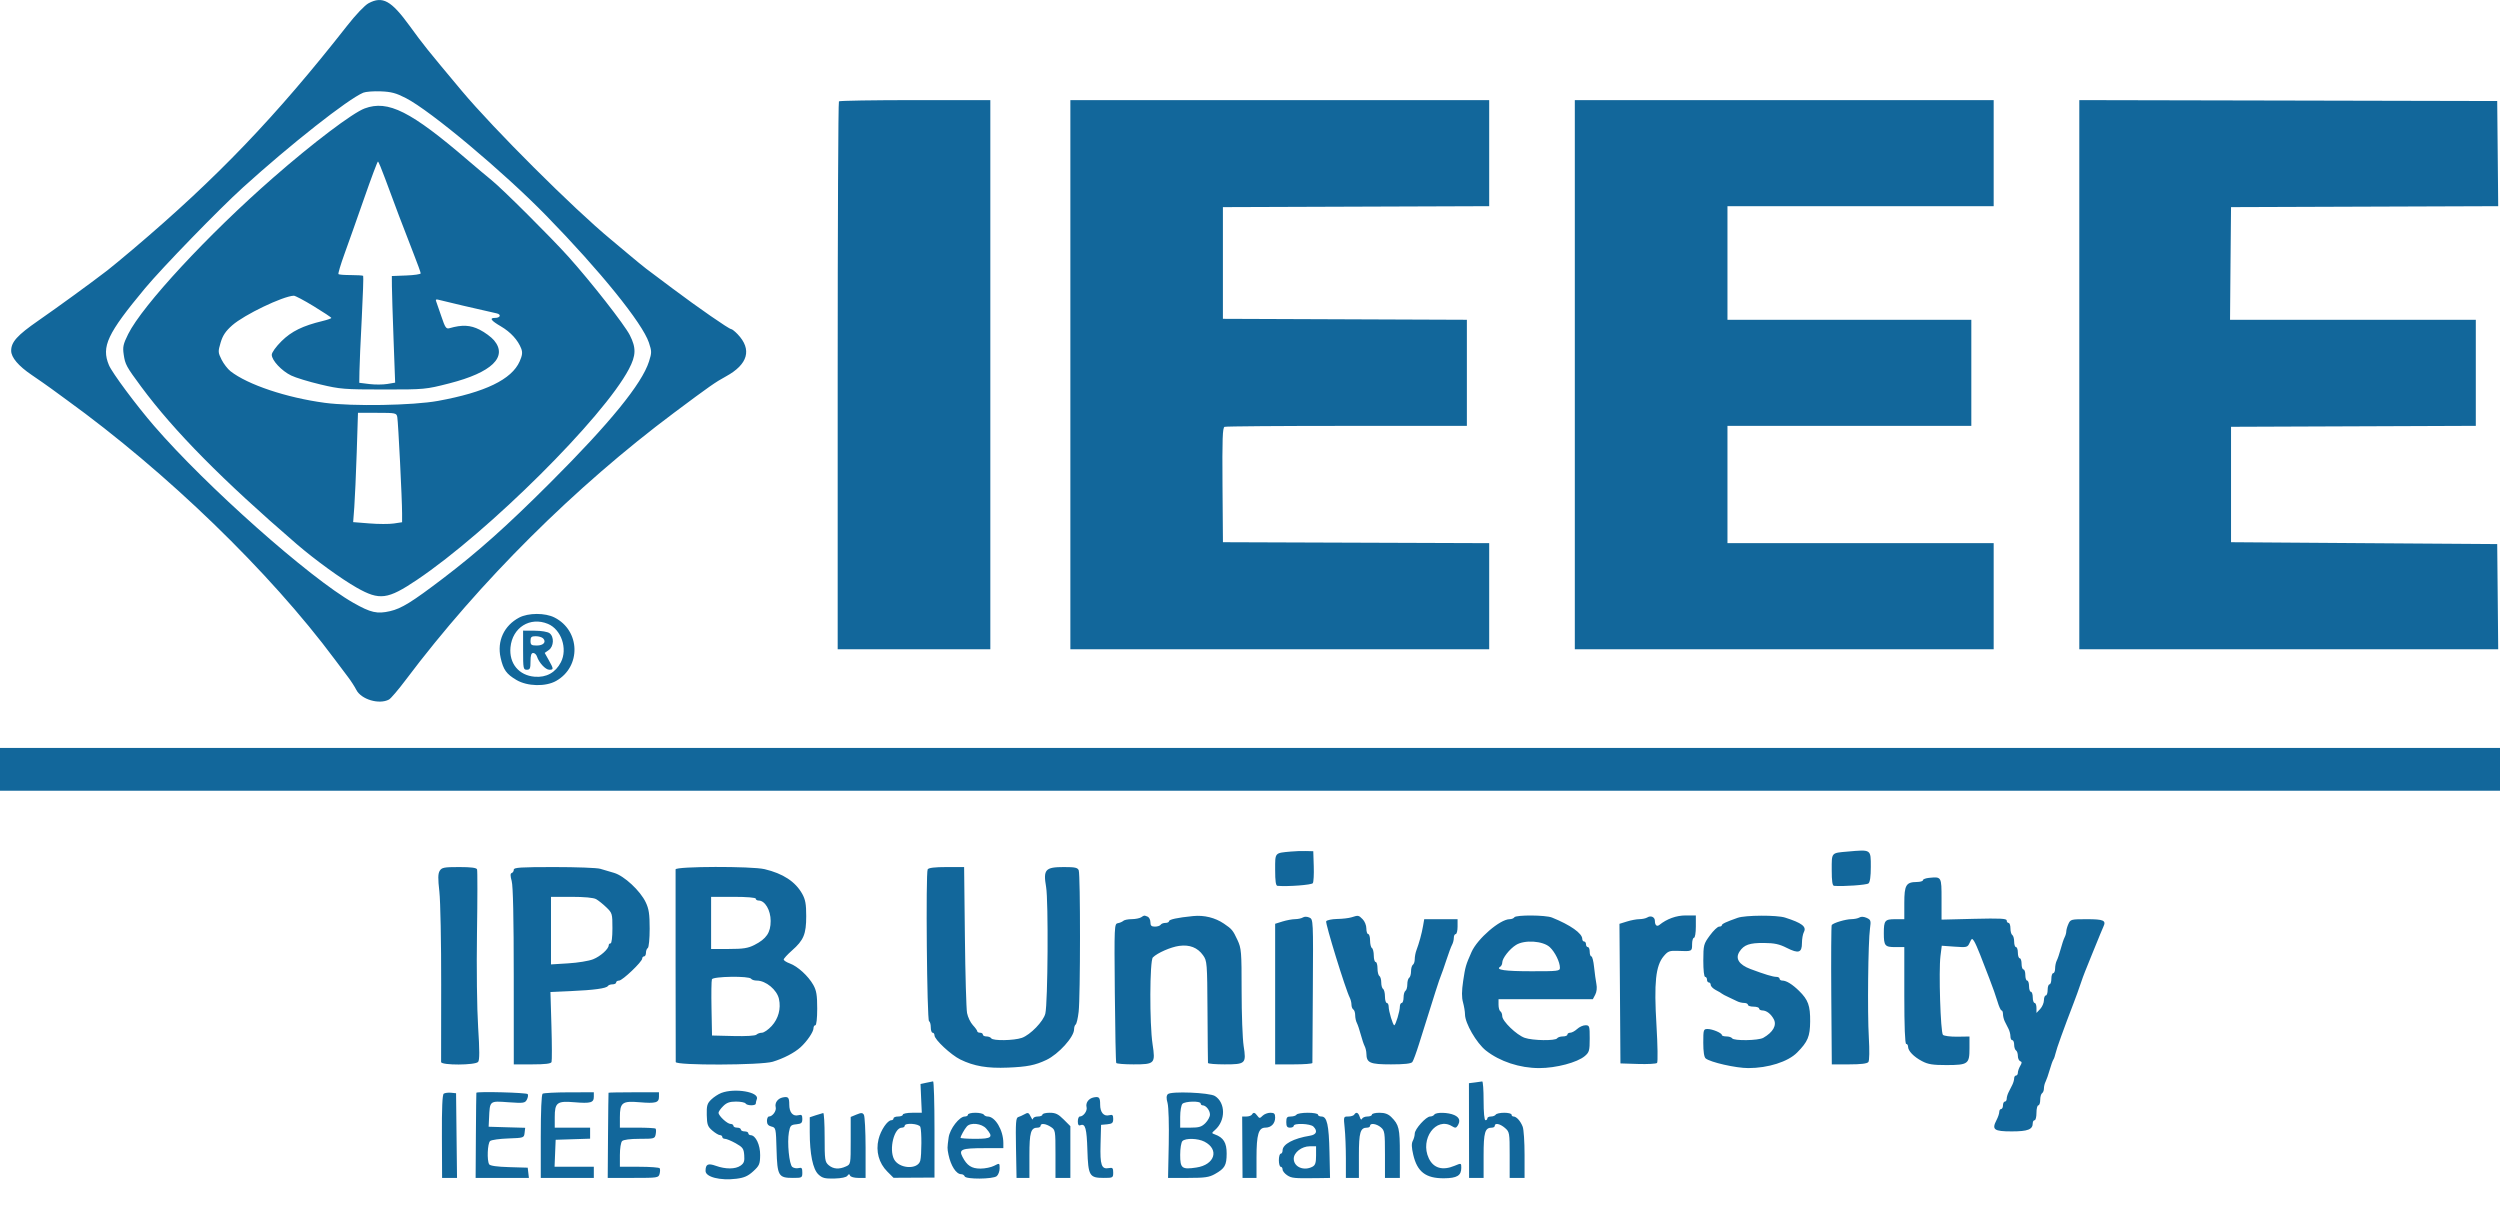 <svg width="68" height="33" viewBox="0 0 68 33" fill="none" xmlns="http://www.w3.org/2000/svg">
<path fill-rule="evenodd" clip-rule="evenodd" d="M10.025 0.088C9.923 0.142 9.677 0.4 9.443 0.699C7.51 3.165 5.9 4.845 3.62 6.776C3.342 7.012 3.025 7.273 2.917 7.357C2.442 7.721 1.579 8.349 1.04 8.723C0.468 9.12 0.303 9.303 0.304 9.541C0.304 9.722 0.502 9.955 0.861 10.198C1.061 10.334 1.301 10.502 1.395 10.571C1.489 10.641 1.675 10.777 1.808 10.873C4.541 12.85 7.334 15.553 9.11 17.941C9.233 18.106 9.395 18.322 9.469 18.419C9.544 18.517 9.644 18.672 9.692 18.765C9.826 19.026 10.314 19.17 10.579 19.028C10.63 19.002 10.838 18.757 11.043 18.484C13.048 15.819 15.639 13.241 18.341 11.222C19.302 10.504 19.459 10.394 19.744 10.239C20.348 9.91 20.46 9.506 20.063 9.09C19.99 9.014 19.911 8.951 19.887 8.951C19.829 8.951 18.987 8.367 18.284 7.84C17.967 7.601 17.648 7.362 17.575 7.308C17.503 7.253 17.284 7.075 17.089 6.91C16.894 6.746 16.677 6.564 16.608 6.507C15.607 5.681 13.426 3.506 12.559 2.47C11.611 1.337 11.524 1.229 11.141 0.702C10.639 0.013 10.407 -0.115 10.025 0.088ZM11.038 2.667C11.71 3.011 13.694 4.673 14.861 5.869C16.325 7.369 17.475 8.792 17.65 9.319C17.729 9.556 17.729 9.593 17.653 9.832C17.46 10.44 16.589 11.509 14.966 13.13C13.785 14.31 13.006 15.005 12.051 15.732C11.205 16.376 10.922 16.551 10.611 16.623C10.258 16.705 10.085 16.666 9.61 16.396C8.413 15.715 5.607 13.223 4.191 11.584C3.702 11.018 3.05 10.141 2.963 9.932C2.752 9.428 2.918 9.076 3.947 7.839C4.41 7.283 5.969 5.677 6.608 5.099C7.906 3.923 9.46 2.699 9.881 2.521C9.946 2.494 10.159 2.477 10.354 2.485C10.64 2.495 10.773 2.531 11.038 2.667ZM22.819 2.757C22.8 2.775 22.785 6.136 22.785 10.225V17.66H24.861H26.937V10.191V2.723H24.895C23.771 2.723 22.837 2.738 22.819 2.757ZM29.114 10.191V17.66H34.81H40.506V16.217V14.774L36.885 14.761L33.264 14.748L33.252 13.192C33.243 11.934 33.254 11.63 33.308 11.61C33.345 11.595 34.843 11.584 36.637 11.584H39.899V10.141V8.698L36.581 8.685L33.263 8.672V7.153V5.634L36.885 5.621L40.506 5.608V4.166V2.723H34.81H29.114V10.191ZM42.835 10.191V17.66H48.532H54.228V16.217V14.774H50.608H46.987V13.179V11.584H50.304H53.62V10.141V8.698H50.304H46.987V7.153V5.609H50.608H54.228V4.166V2.723H48.532H42.835V10.191ZM56.557 10.191V17.66H62.254H67.951L67.938 16.229L67.924 14.799L64.304 14.774L60.684 14.748V13.179V11.609L64.013 11.596L67.342 11.583V10.14V8.698H63.999H60.657L60.67 7.166L60.684 5.634L64.317 5.621L67.951 5.608L67.938 4.178L67.924 2.748L62.24 2.735L56.557 2.723V10.191ZM9.92 2.949C9.594 3.069 8.51 3.889 7.431 4.833C5.658 6.382 3.876 8.305 3.486 9.088C3.351 9.361 3.334 9.435 3.365 9.645C3.404 9.914 3.437 9.973 3.842 10.521C4.737 11.729 6.053 13.061 8.07 14.799C8.566 15.226 9.288 15.75 9.705 15.986C10.326 16.337 10.545 16.308 11.342 15.772C13.293 14.46 16.414 11.355 17.106 10.039C17.301 9.668 17.307 9.464 17.132 9.118C16.985 8.828 16.07 7.66 15.455 6.976C14.973 6.441 13.665 5.138 13.37 4.9C13.25 4.803 12.965 4.563 12.738 4.369C11.173 3.025 10.556 2.714 9.92 2.949ZM10.477 4.862C10.696 5.462 10.998 6.259 11.247 6.893C11.355 7.167 11.443 7.411 11.443 7.435C11.443 7.459 11.266 7.485 11.051 7.493L10.658 7.508L10.66 7.786C10.661 7.939 10.681 8.592 10.705 9.236L10.748 10.408L10.534 10.444C10.416 10.464 10.197 10.465 10.046 10.446L9.772 10.412L9.777 10.099C9.779 9.927 9.807 9.277 9.84 8.655C9.872 8.033 9.889 7.515 9.878 7.503C9.866 7.492 9.716 7.482 9.544 7.482C9.373 7.482 9.22 7.471 9.206 7.456C9.192 7.442 9.265 7.197 9.368 6.912C9.472 6.627 9.713 5.944 9.905 5.394C10.096 4.845 10.265 4.395 10.28 4.394C10.295 4.394 10.383 4.605 10.477 4.862ZM8.535 8.331C8.797 8.491 9.012 8.633 9.012 8.648C9.012 8.662 8.904 8.7 8.772 8.732C8.236 8.861 7.928 9.012 7.658 9.279C7.504 9.432 7.392 9.588 7.392 9.65C7.392 9.802 7.661 10.089 7.92 10.214C8.04 10.273 8.398 10.382 8.715 10.457C9.252 10.585 9.369 10.594 10.43 10.594C11.555 10.595 11.578 10.592 12.224 10.427C13.378 10.131 13.817 9.708 13.437 9.256C13.363 9.169 13.188 9.039 13.047 8.968C12.793 8.839 12.571 8.828 12.226 8.927C12.136 8.953 12.108 8.912 12.007 8.612C11.944 8.422 11.879 8.235 11.863 8.196C11.841 8.142 11.863 8.134 11.955 8.16C12.054 8.189 13.035 8.418 13.508 8.523C13.643 8.553 13.61 8.647 13.465 8.647C13.303 8.647 13.353 8.719 13.624 8.877C13.889 9.032 14.089 9.251 14.178 9.483C14.217 9.587 14.207 9.666 14.135 9.83C13.918 10.321 13.196 10.67 11.916 10.904C11.232 11.029 9.588 11.057 8.835 10.957C7.792 10.817 6.738 10.464 6.269 10.097C6.193 10.037 6.084 9.896 6.027 9.783C5.93 9.588 5.928 9.563 6.001 9.318C6.059 9.123 6.137 9.007 6.317 8.848C6.643 8.561 7.689 8.058 7.991 8.043C8.027 8.041 8.272 8.17 8.535 8.331ZM10.806 11.343C10.831 11.47 10.938 13.602 10.937 13.97L10.937 14.205L10.711 14.239C10.587 14.258 10.287 14.257 10.046 14.237L9.606 14.202L9.637 13.791C9.654 13.566 9.683 12.897 9.703 12.305L9.737 11.229H10.26C10.762 11.229 10.784 11.234 10.806 11.343ZM14.12 16.799C13.709 17.017 13.515 17.437 13.617 17.891C13.69 18.218 13.774 18.335 14.05 18.497C14.346 18.671 14.842 18.682 15.127 18.521C15.811 18.134 15.787 17.155 15.084 16.797C14.828 16.666 14.37 16.667 14.12 16.799ZM14.905 16.97C15.268 17.122 15.445 17.648 15.256 18.013C15.109 18.296 14.862 18.432 14.544 18.407C14.113 18.372 13.843 18.045 13.885 17.607C13.937 17.067 14.418 16.767 14.905 16.97ZM14.228 17.685C14.228 18.183 14.234 18.217 14.329 18.217C14.415 18.217 14.43 18.183 14.43 17.989C14.43 17.825 14.451 17.761 14.503 17.761C14.543 17.761 14.589 17.805 14.606 17.858C14.659 18.024 14.838 18.217 14.94 18.217C15.063 18.217 15.062 18.198 14.927 17.957L14.816 17.759L14.927 17.681C15.065 17.585 15.077 17.321 14.949 17.224C14.898 17.185 14.727 17.156 14.544 17.155L14.228 17.153V17.685ZM14.771 17.362C14.868 17.46 14.784 17.558 14.602 17.558C14.453 17.558 14.43 17.542 14.43 17.432C14.43 17.327 14.455 17.305 14.572 17.305C14.65 17.305 14.739 17.331 14.771 17.362ZM0 20.925V21.508H34H68V20.925V20.343H34H0V20.925ZM35.114 23.162C34.665 23.203 34.684 23.182 34.684 23.661C34.684 23.968 34.702 24.091 34.747 24.095C35.04 24.119 35.678 24.07 35.709 24.022C35.73 23.99 35.742 23.781 35.734 23.558L35.721 23.153L35.519 23.148C35.408 23.145 35.225 23.151 35.114 23.162ZM50.253 23.163C49.805 23.202 49.823 23.182 49.823 23.661C49.823 23.968 49.841 24.091 49.886 24.095C50.138 24.116 50.771 24.071 50.823 24.029C50.864 23.995 50.886 23.836 50.886 23.583C50.886 23.096 50.901 23.106 50.253 23.163ZM11.961 23.685C11.912 23.764 11.91 23.892 11.951 24.255C11.98 24.513 12.002 25.644 12 26.774C11.998 27.901 11.997 28.853 11.998 28.887C12.001 28.98 12.929 28.976 13.005 28.884C13.046 28.835 13.046 28.576 13.005 27.934C12.973 27.43 12.96 26.337 12.974 25.381C12.988 24.462 12.989 23.682 12.976 23.647C12.96 23.603 12.815 23.584 12.489 23.584C12.079 23.584 12.017 23.596 11.961 23.685ZM13.975 23.655C13.975 23.695 13.95 23.736 13.919 23.746C13.878 23.759 13.878 23.819 13.918 23.965C13.955 24.098 13.974 24.974 13.974 26.558L13.975 28.951H14.477C14.832 28.951 14.986 28.932 15.002 28.887C15.015 28.853 15.014 28.41 14.999 27.904L14.972 26.983L15.524 26.958C16.157 26.93 16.495 26.884 16.535 26.819C16.55 26.794 16.607 26.774 16.661 26.774C16.715 26.774 16.759 26.751 16.759 26.723C16.759 26.695 16.795 26.672 16.839 26.672C16.93 26.672 17.468 26.16 17.468 26.072C17.468 26.04 17.491 26.014 17.519 26.014C17.547 26.014 17.57 25.97 17.57 25.916C17.57 25.862 17.592 25.803 17.62 25.786C17.648 25.769 17.671 25.536 17.671 25.261C17.671 24.864 17.65 24.723 17.564 24.543C17.416 24.229 16.977 23.822 16.702 23.742C16.581 23.707 16.411 23.657 16.326 23.631C16.24 23.605 15.676 23.584 15.072 23.584C14.159 23.584 13.975 23.596 13.975 23.655ZM18.376 23.647C18.374 23.682 18.374 24.861 18.376 26.267C18.378 27.674 18.38 28.853 18.38 28.887C18.38 28.983 20.699 28.976 21.019 28.879C21.315 28.789 21.609 28.636 21.774 28.486C21.95 28.327 22.127 28.067 22.127 27.968C22.127 27.924 22.149 27.887 22.177 27.887C22.207 27.887 22.228 27.702 22.228 27.433C22.228 27.066 22.207 26.943 22.122 26.79C21.985 26.547 21.696 26.283 21.483 26.206C21.392 26.173 21.317 26.125 21.317 26.099C21.317 26.073 21.418 25.963 21.541 25.854C21.861 25.573 21.929 25.408 21.929 24.919C21.929 24.591 21.907 24.468 21.82 24.312C21.633 23.98 21.3 23.761 20.797 23.641C20.447 23.558 18.381 23.563 18.376 23.647ZM25.233 23.646C25.178 23.736 25.213 27.757 25.27 27.778C25.296 27.787 25.317 27.861 25.317 27.942C25.317 28.024 25.339 28.09 25.367 28.09C25.395 28.09 25.418 28.122 25.418 28.162C25.418 28.275 25.863 28.691 26.12 28.818C26.489 29 26.858 29.063 27.418 29.039C27.946 29.017 28.158 28.974 28.462 28.83C28.794 28.672 29.215 28.206 29.215 27.997C29.215 27.94 29.235 27.881 29.258 27.867C29.282 27.852 29.319 27.697 29.339 27.522C29.387 27.118 29.389 23.791 29.341 23.672C29.312 23.599 29.241 23.584 28.939 23.584C28.431 23.584 28.372 23.65 28.454 24.125C28.519 24.502 28.502 27.278 28.433 27.569C28.383 27.779 28.025 28.149 27.794 28.23C27.578 28.305 27.006 28.314 26.962 28.242C26.945 28.214 26.887 28.191 26.832 28.191C26.778 28.191 26.734 28.169 26.734 28.141C26.734 28.113 26.7 28.09 26.658 28.09C26.616 28.09 26.582 28.073 26.582 28.052C26.582 28.03 26.528 27.955 26.462 27.884C26.396 27.813 26.325 27.665 26.304 27.555C26.283 27.446 26.256 26.507 26.245 25.47L26.224 23.584H25.748C25.426 23.584 25.259 23.604 25.233 23.646ZM52.468 23.878C52.378 23.887 52.304 23.915 52.304 23.941C52.304 23.968 52.23 23.989 52.139 23.99C51.845 23.993 51.797 24.073 51.797 24.564V25.002H51.55C51.269 25.002 51.24 25.036 51.24 25.381C51.24 25.726 51.269 25.761 51.55 25.761H51.797V27.077C51.797 27.921 51.816 28.394 51.848 28.394C51.876 28.394 51.899 28.428 51.899 28.469C51.899 28.584 52.053 28.745 52.279 28.863C52.443 28.95 52.569 28.97 52.946 28.97C53.532 28.968 53.57 28.941 53.57 28.515V28.193L53.236 28.198C53.053 28.2 52.878 28.178 52.848 28.148C52.783 28.083 52.73 26.408 52.781 26.002L52.816 25.724L53.165 25.749C53.504 25.773 53.517 25.77 53.576 25.641C53.631 25.52 53.641 25.516 53.694 25.597C53.725 25.645 53.799 25.81 53.858 25.963C53.917 26.117 54.032 26.413 54.113 26.622C54.195 26.831 54.293 27.11 54.332 27.242C54.37 27.374 54.42 27.483 54.441 27.483C54.463 27.483 54.481 27.528 54.481 27.584C54.481 27.64 54.504 27.732 54.532 27.787C54.559 27.842 54.605 27.933 54.633 27.988C54.661 28.043 54.684 28.135 54.684 28.191C54.684 28.247 54.706 28.293 54.734 28.293C54.762 28.293 54.785 28.348 54.785 28.416C54.785 28.484 54.808 28.554 54.835 28.571C54.863 28.588 54.886 28.656 54.886 28.722C54.886 28.787 54.915 28.851 54.949 28.864C55 28.882 55 28.908 54.949 28.994C54.915 29.053 54.886 29.136 54.886 29.178C54.886 29.22 54.863 29.255 54.835 29.255C54.808 29.255 54.785 29.289 54.785 29.331C54.785 29.373 54.762 29.453 54.734 29.509C54.706 29.564 54.661 29.654 54.633 29.71C54.605 29.765 54.582 29.845 54.582 29.887C54.582 29.929 54.559 29.963 54.532 29.963C54.504 29.963 54.481 30.009 54.481 30.065C54.481 30.12 54.458 30.166 54.43 30.166C54.403 30.166 54.38 30.201 54.38 30.244C54.38 30.288 54.346 30.389 54.304 30.469C54.171 30.726 54.236 30.774 54.718 30.774C55.159 30.774 55.291 30.722 55.291 30.549C55.291 30.506 55.314 30.47 55.342 30.47C55.37 30.47 55.392 30.379 55.392 30.267C55.392 30.156 55.415 30.065 55.443 30.065C55.471 30.065 55.494 29.998 55.494 29.916C55.494 29.834 55.517 29.753 55.544 29.736C55.572 29.718 55.595 29.66 55.595 29.605C55.595 29.551 55.615 29.467 55.641 29.419C55.666 29.37 55.715 29.228 55.751 29.103C55.787 28.977 55.831 28.852 55.85 28.824C55.87 28.796 55.897 28.717 55.912 28.647C55.936 28.531 56.136 27.977 56.404 27.28C56.463 27.127 56.546 26.899 56.587 26.774C56.629 26.648 56.685 26.494 56.711 26.432C56.738 26.369 56.779 26.267 56.803 26.204C56.828 26.141 56.873 26.027 56.905 25.951C56.936 25.874 56.988 25.749 57.019 25.672C57.051 25.596 57.099 25.476 57.127 25.407C57.154 25.337 57.193 25.246 57.213 25.204C57.294 25.036 57.217 25.002 56.763 25.002C56.337 25.002 56.318 25.006 56.261 25.13C56.229 25.201 56.203 25.293 56.203 25.334C56.203 25.375 56.182 25.448 56.157 25.496C56.132 25.544 56.084 25.686 56.051 25.812C56.017 25.937 55.97 26.079 55.944 26.127C55.919 26.176 55.899 26.273 55.899 26.343C55.899 26.413 55.876 26.47 55.848 26.47C55.82 26.47 55.797 26.538 55.797 26.622C55.797 26.705 55.775 26.774 55.747 26.774C55.719 26.774 55.696 26.842 55.696 26.925C55.696 27.009 55.673 27.077 55.646 27.077C55.618 27.077 55.595 27.135 55.595 27.206C55.595 27.277 55.549 27.384 55.494 27.444L55.392 27.552V27.416C55.392 27.341 55.37 27.28 55.342 27.28C55.314 27.28 55.291 27.212 55.291 27.128C55.291 27.044 55.268 26.976 55.24 26.976C55.213 26.976 55.19 26.908 55.19 26.824C55.19 26.741 55.167 26.672 55.139 26.672C55.111 26.672 55.089 26.604 55.089 26.52C55.089 26.437 55.066 26.369 55.038 26.369C55.01 26.369 54.987 26.3 54.987 26.217C54.987 26.133 54.965 26.065 54.937 26.065C54.909 26.065 54.886 25.996 54.886 25.913C54.886 25.829 54.863 25.761 54.835 25.761C54.808 25.761 54.785 25.694 54.785 25.612C54.785 25.53 54.762 25.449 54.734 25.432C54.706 25.415 54.684 25.334 54.684 25.252C54.684 25.17 54.661 25.103 54.633 25.103C54.605 25.103 54.582 25.073 54.582 25.037C54.582 24.984 54.403 24.975 53.696 24.992L52.81 25.014V24.457C52.81 23.842 52.811 23.844 52.468 23.878ZM16.215 24.457C16.277 24.492 16.402 24.592 16.493 24.68C16.653 24.834 16.658 24.853 16.658 25.25C16.658 25.489 16.637 25.66 16.608 25.66C16.58 25.66 16.557 25.682 16.557 25.71C16.557 25.811 16.335 26.011 16.133 26.092C16.018 26.138 15.713 26.188 15.456 26.203L14.987 26.232V25.313V24.394H15.545C15.898 24.394 16.144 24.417 16.215 24.457ZM20.557 24.445C20.557 24.472 20.593 24.495 20.637 24.495C20.808 24.495 20.962 24.757 20.962 25.049C20.962 25.367 20.847 25.537 20.518 25.704C20.347 25.791 20.217 25.812 19.825 25.812H19.342V25.103V24.394H19.949C20.321 24.394 20.557 24.414 20.557 24.445ZM31.038 24.951C30.996 24.978 30.881 25 30.782 25.001C30.683 25.001 30.581 25.022 30.554 25.047C30.528 25.072 30.461 25.101 30.406 25.111C30.309 25.128 30.307 25.171 30.323 27.002C30.332 28.032 30.349 28.892 30.362 28.913C30.375 28.934 30.587 28.951 30.832 28.951C31.411 28.951 31.43 28.931 31.35 28.404C31.265 27.847 31.271 26.128 31.358 26.042C31.48 25.919 31.846 25.759 32.074 25.728C32.358 25.689 32.574 25.774 32.723 25.983C32.832 26.136 32.836 26.183 32.844 27.508C32.849 28.26 32.854 28.892 32.857 28.913C32.859 28.934 33.063 28.951 33.31 28.951C33.881 28.951 33.902 28.93 33.827 28.45C33.797 28.255 33.772 27.582 33.772 26.953C33.772 25.881 33.765 25.796 33.66 25.57C33.536 25.303 33.508 25.27 33.291 25.123C33.05 24.96 32.754 24.887 32.452 24.917C32.022 24.96 31.797 25.009 31.797 25.058C31.797 25.082 31.753 25.103 31.699 25.103C31.645 25.103 31.587 25.125 31.57 25.153C31.552 25.181 31.483 25.204 31.415 25.204C31.318 25.204 31.291 25.177 31.291 25.083C31.291 25.016 31.255 24.948 31.211 24.931C31.114 24.894 31.129 24.892 31.038 24.951ZM35.438 24.955C35.399 24.98 35.304 25 35.227 25.001C35.15 25.001 34.996 25.03 34.885 25.064L34.684 25.127V27.039V28.951H35.19C35.468 28.951 35.697 28.934 35.697 28.913C35.697 28.892 35.703 28.004 35.709 26.941C35.721 25.021 35.721 25.006 35.616 24.958C35.553 24.929 35.481 24.928 35.438 24.955ZM36.76 24.951C36.69 24.973 36.515 24.994 36.37 24.996C36.225 24.999 36.092 25.027 36.072 25.058C36.042 25.107 36.598 26.912 36.715 27.14C36.739 27.188 36.76 27.273 36.76 27.327C36.76 27.381 36.782 27.44 36.81 27.457C36.838 27.474 36.861 27.544 36.861 27.613C36.861 27.681 36.881 27.777 36.907 27.825C36.932 27.873 36.979 28.015 37.013 28.141C37.046 28.266 37.094 28.408 37.119 28.456C37.144 28.505 37.165 28.596 37.166 28.659C37.17 28.911 37.26 28.951 37.835 28.951C38.201 28.951 38.382 28.931 38.416 28.887C38.442 28.853 38.524 28.631 38.598 28.394C39.038 26.987 39.15 26.637 39.19 26.546C39.214 26.49 39.282 26.296 39.341 26.115C39.4 25.934 39.469 25.747 39.496 25.698C39.523 25.65 39.544 25.565 39.544 25.509C39.544 25.452 39.567 25.407 39.595 25.407C39.623 25.407 39.646 25.315 39.646 25.204V25.002H39.192H38.739L38.706 25.191C38.672 25.391 38.599 25.656 38.525 25.852C38.501 25.916 38.481 26.023 38.481 26.09C38.481 26.156 38.458 26.225 38.43 26.242C38.403 26.259 38.38 26.339 38.38 26.419C38.38 26.499 38.357 26.579 38.329 26.596C38.301 26.614 38.279 26.693 38.279 26.774C38.279 26.854 38.256 26.934 38.228 26.951C38.2 26.968 38.177 27.049 38.177 27.131C38.177 27.213 38.154 27.28 38.127 27.28C38.099 27.28 38.076 27.326 38.076 27.382C38.076 27.504 37.961 27.887 37.924 27.887C37.887 27.887 37.772 27.504 37.772 27.382C37.772 27.326 37.749 27.28 37.721 27.28C37.694 27.28 37.671 27.202 37.671 27.106C37.671 27.01 37.648 26.917 37.62 26.9C37.592 26.883 37.57 26.803 37.57 26.723C37.57 26.643 37.547 26.563 37.519 26.546C37.491 26.529 37.468 26.436 37.468 26.34C37.468 26.244 37.446 26.166 37.418 26.166C37.39 26.166 37.367 26.088 37.367 25.992C37.367 25.896 37.344 25.803 37.316 25.786C37.289 25.769 37.266 25.677 37.266 25.581C37.266 25.485 37.243 25.407 37.215 25.407C37.187 25.407 37.165 25.338 37.165 25.255C37.165 25.17 37.12 25.058 37.063 25.002C36.954 24.892 36.947 24.891 36.76 24.951ZM41.19 24.951C41.173 24.979 41.115 25.002 41.062 25.002C40.802 25.002 40.184 25.534 40.025 25.896C39.868 26.251 39.857 26.29 39.798 26.682C39.757 26.961 39.756 27.126 39.794 27.264C39.823 27.37 39.848 27.518 39.848 27.592C39.848 27.831 40.161 28.371 40.415 28.573C40.795 28.873 41.337 29.052 41.867 29.052C42.326 29.052 42.904 28.899 43.108 28.724C43.228 28.621 43.24 28.575 43.24 28.249C43.24 27.905 43.235 27.887 43.123 27.887C43.059 27.887 42.958 27.933 42.898 27.989C42.838 28.044 42.754 28.09 42.711 28.09C42.668 28.09 42.633 28.113 42.633 28.141C42.633 28.169 42.577 28.191 42.509 28.191C42.441 28.191 42.372 28.214 42.354 28.242C42.31 28.314 41.688 28.305 41.472 28.229C41.251 28.152 40.861 27.775 40.861 27.639C40.861 27.584 40.838 27.525 40.81 27.508C40.782 27.491 40.76 27.41 40.76 27.328V27.179H42.042H43.325L43.39 27.056C43.43 26.981 43.443 26.869 43.422 26.765C43.404 26.672 43.376 26.465 43.359 26.305C43.343 26.145 43.31 26.014 43.285 26.014C43.261 26.014 43.24 25.957 43.24 25.887C43.24 25.818 43.218 25.761 43.19 25.761C43.162 25.761 43.139 25.727 43.139 25.685C43.139 25.643 43.117 25.609 43.089 25.609C43.061 25.609 43.038 25.578 43.038 25.54C43.038 25.387 42.717 25.16 42.213 24.957C42.038 24.887 41.233 24.882 41.19 24.951ZM44.806 24.955C44.766 24.98 44.671 25 44.594 25.001C44.517 25.001 44.363 25.03 44.252 25.065L44.049 25.128L44.063 27.027L44.076 28.925L44.552 28.94C44.815 28.948 45.048 28.936 45.072 28.912C45.096 28.888 45.088 28.426 45.056 27.884C44.986 26.727 45.034 26.268 45.253 26.008C45.37 25.87 45.41 25.855 45.641 25.864C46.024 25.88 46.025 25.879 46.025 25.685C46.025 25.587 46.048 25.508 46.076 25.508C46.104 25.508 46.127 25.373 46.127 25.204V24.9H45.85C45.596 24.9 45.339 24.993 45.135 25.158C45.066 25.213 45.013 25.165 45.013 25.049C45.013 24.943 44.903 24.893 44.806 24.955ZM47.266 24.964C46.951 25.075 46.835 25.129 46.835 25.166C46.835 25.187 46.801 25.204 46.76 25.204C46.718 25.204 46.605 25.312 46.508 25.445C46.339 25.675 46.332 25.703 46.33 26.128C46.33 26.39 46.35 26.571 46.38 26.571C46.408 26.571 46.43 26.605 46.43 26.647C46.43 26.689 46.453 26.723 46.481 26.723C46.509 26.723 46.532 26.753 46.532 26.79C46.532 26.827 46.594 26.89 46.671 26.93C46.748 26.969 46.822 27.013 46.835 27.027C46.849 27.041 46.929 27.083 47.013 27.121C47.096 27.159 47.204 27.211 47.252 27.235C47.301 27.26 47.386 27.28 47.442 27.28C47.498 27.28 47.544 27.303 47.544 27.331C47.544 27.358 47.613 27.381 47.696 27.381C47.78 27.381 47.848 27.404 47.848 27.432C47.848 27.46 47.888 27.483 47.937 27.484C48.05 27.486 48.17 27.578 48.247 27.723C48.334 27.887 48.227 28.078 47.961 28.229C47.828 28.305 47.159 28.315 47.114 28.242C47.097 28.214 47.027 28.191 46.959 28.191C46.891 28.191 46.835 28.174 46.835 28.153C46.834 28.097 46.579 27.989 46.446 27.989C46.335 27.989 46.329 28.006 46.329 28.362C46.329 28.603 46.352 28.755 46.394 28.789C46.52 28.894 47.218 29.052 47.553 29.052C48.093 29.052 48.634 28.88 48.882 28.629C49.173 28.335 49.233 28.192 49.236 27.785C49.24 27.354 49.183 27.196 48.934 26.951C48.752 26.773 48.589 26.672 48.482 26.672C48.44 26.672 48.405 26.65 48.405 26.622C48.405 26.594 48.367 26.571 48.32 26.571C48.225 26.571 48.001 26.503 47.614 26.358C47.299 26.24 47.192 26.07 47.315 25.883C47.436 25.698 47.587 25.645 47.98 25.649C48.264 25.651 48.399 25.68 48.599 25.782C48.921 25.945 49.013 25.916 49.013 25.651C49.013 25.541 49.037 25.406 49.066 25.351C49.144 25.205 49.012 25.104 48.553 24.958C48.331 24.887 47.474 24.891 47.266 24.964ZM50.578 24.955C50.538 24.98 50.44 25 50.358 25.001C50.204 25.002 49.867 25.102 49.823 25.161C49.809 25.179 49.804 26.039 49.811 27.073L49.825 28.951H50.299C50.619 28.951 50.788 28.93 50.82 28.887C50.848 28.85 50.853 28.577 50.832 28.217C50.792 27.541 50.813 25.61 50.864 25.253C50.894 25.043 50.886 25.018 50.773 24.966C50.697 24.932 50.621 24.927 50.578 24.955ZM42.155 25.763C42.297 25.896 42.43 26.169 42.43 26.324C42.43 26.413 42.38 26.419 41.658 26.418C40.933 26.418 40.669 26.38 40.805 26.296C40.836 26.277 40.861 26.226 40.861 26.183C40.861 26.067 41.057 25.814 41.235 25.703C41.466 25.557 41.97 25.591 42.155 25.763ZM20.43 26.622C20.448 26.65 20.518 26.672 20.586 26.672C20.831 26.672 21.134 26.923 21.188 27.172C21.246 27.435 21.173 27.707 20.99 27.907C20.897 28.008 20.778 28.09 20.725 28.09C20.672 28.09 20.604 28.114 20.576 28.142C20.544 28.174 20.295 28.189 19.945 28.18L19.367 28.166L19.353 27.434C19.345 27.032 19.35 26.673 19.364 26.637C19.395 26.556 20.381 26.542 20.43 26.622ZM25.19 29.452L25.038 29.485L25.055 29.876L25.073 30.267H24.815C24.673 30.267 24.557 30.29 24.557 30.318C24.557 30.346 24.5 30.369 24.43 30.369C24.361 30.369 24.304 30.391 24.304 30.419C24.304 30.447 24.278 30.47 24.246 30.47C24.139 30.47 23.955 30.742 23.896 30.989C23.817 31.315 23.905 31.637 24.135 31.867L24.304 32.036L24.861 32.033L25.418 32.03V30.718C25.418 29.997 25.401 29.409 25.38 29.413C25.359 29.416 25.273 29.433 25.19 29.452ZM40.117 29.443L39.955 29.463L39.957 30.751L39.959 32.039H40.157H40.354V31.428C40.354 30.797 40.391 30.672 40.579 30.672C40.622 30.672 40.658 30.65 40.658 30.622C40.658 30.535 40.804 30.566 40.936 30.681C41.059 30.788 41.063 30.813 41.063 31.416V32.039H41.266H41.468V31.41C41.468 31.064 41.446 30.72 41.417 30.646C41.359 30.493 41.247 30.369 41.168 30.369C41.138 30.369 41.114 30.346 41.114 30.318C41.114 30.29 41.024 30.267 40.914 30.267C40.805 30.267 40.701 30.29 40.684 30.318C40.666 30.346 40.608 30.369 40.554 30.369C40.5 30.369 40.456 30.391 40.456 30.419C40.456 30.447 40.433 30.47 40.405 30.47C40.374 30.47 40.354 30.259 40.354 29.938C40.354 29.646 40.337 29.41 40.316 29.415C40.295 29.419 40.206 29.432 40.117 29.443ZM19.62 29.728C19.537 29.76 19.412 29.842 19.343 29.91C19.235 30.015 19.218 30.076 19.224 30.33C19.23 30.589 19.249 30.643 19.375 30.751C19.454 30.819 19.547 30.875 19.582 30.875C19.617 30.875 19.646 30.898 19.646 30.925C19.646 30.953 19.679 30.976 19.72 30.976C19.761 30.976 19.892 31.031 20.011 31.097C20.203 31.205 20.23 31.242 20.243 31.422C20.256 31.586 20.236 31.64 20.143 31.706C20.003 31.804 19.739 31.806 19.47 31.71C19.256 31.634 19.192 31.666 19.191 31.848C19.189 32.015 19.588 32.117 20.03 32.062C20.242 32.035 20.345 31.99 20.488 31.859C20.654 31.707 20.673 31.664 20.676 31.421C20.68 31.144 20.555 30.88 20.418 30.877C20.383 30.876 20.354 30.852 20.354 30.824C20.354 30.796 20.309 30.774 20.253 30.774C20.198 30.774 20.152 30.751 20.152 30.723C20.152 30.695 20.106 30.672 20.051 30.672C19.995 30.672 19.949 30.65 19.949 30.622C19.949 30.594 19.914 30.571 19.871 30.571C19.782 30.571 19.544 30.35 19.544 30.267C19.544 30.237 19.6 30.156 19.669 30.088C19.764 29.993 19.846 29.963 20.02 29.963C20.145 29.963 20.261 29.986 20.279 30.014C20.318 30.078 20.557 30.081 20.557 30.018C20.557 29.993 20.57 29.937 20.586 29.895C20.66 29.703 19.989 29.588 19.62 29.728ZM12.07 29.748C12.032 29.774 12.016 30.138 12.02 30.913L12.025 32.039L12.228 32.039L12.431 32.039L12.418 30.887L12.405 29.736L12.266 29.722C12.189 29.715 12.101 29.727 12.07 29.748ZM12.957 29.723C12.954 29.73 12.948 30.254 12.944 30.887L12.937 32.039H13.662H14.386L14.37 31.9L14.354 31.761L13.85 31.746C13.524 31.737 13.332 31.71 13.306 31.67C13.241 31.568 13.26 31.095 13.332 31.035C13.368 31.005 13.59 30.974 13.825 30.966C14.249 30.951 14.253 30.949 14.269 30.814L14.285 30.676L13.788 30.662L13.291 30.647L13.302 30.419C13.324 29.934 13.312 29.944 13.824 29.981C14.242 30.01 14.28 30.005 14.33 29.911C14.36 29.855 14.371 29.787 14.354 29.76C14.328 29.718 12.974 29.683 12.957 29.723ZM14.759 29.749C14.728 29.772 14.709 30.22 14.709 30.913V32.039H15.43H16.152V31.887V31.736H15.618H15.084L15.099 31.369L15.114 31.002L15.582 30.987L16.051 30.972V30.822V30.672H15.57H15.089V30.39C15.089 29.989 15.151 29.941 15.622 29.981C16.064 30.018 16.152 29.994 16.152 29.831V29.71L15.481 29.711C15.112 29.712 14.787 29.729 14.759 29.749ZM16.552 29.723C16.549 29.73 16.543 30.254 16.538 30.887L16.53 32.039H17.221C17.888 32.039 17.913 32.036 17.941 31.929C17.957 31.869 17.958 31.8 17.944 31.777C17.93 31.755 17.68 31.736 17.389 31.736H16.861V31.417C16.861 31.236 16.887 31.071 16.922 31.037C16.959 31 17.142 30.976 17.397 30.976C17.797 30.976 17.812 30.972 17.835 30.851C17.848 30.782 17.847 30.713 17.832 30.699C17.818 30.684 17.593 30.672 17.333 30.672H16.861V30.39C16.861 29.989 16.923 29.941 17.394 29.981C17.837 30.018 17.924 29.994 17.924 29.831V29.71H17.241C16.865 29.71 16.555 29.716 16.552 29.723ZM31.765 29.761C31.724 29.804 31.721 29.874 31.758 30.004C31.786 30.108 31.8 30.59 31.79 31.113L31.771 32.039H32.315C32.773 32.039 32.887 32.023 33.047 31.933C33.315 31.782 33.364 31.698 33.365 31.377C33.367 31.084 33.278 30.939 33.044 30.856C32.952 30.823 32.952 30.82 33.049 30.735C33.34 30.48 33.339 29.997 33.047 29.812C32.898 29.718 31.846 29.676 31.765 29.761ZM21.291 29.85C21.155 29.878 21.068 29.997 21.099 30.116C21.125 30.215 21.013 30.369 20.915 30.369C20.885 30.369 20.861 30.423 20.861 30.49C20.861 30.576 20.896 30.62 20.983 30.642C21.103 30.671 21.106 30.686 21.122 31.271C21.142 31.985 21.174 32.039 21.566 32.039C21.816 32.039 21.823 32.035 21.823 31.892C21.823 31.77 21.806 31.75 21.721 31.772C21.665 31.786 21.589 31.772 21.55 31.741C21.466 31.671 21.408 31.079 21.458 30.799C21.491 30.617 21.511 30.595 21.659 30.581C21.797 30.567 21.823 30.544 21.823 30.435C21.823 30.328 21.804 30.311 21.715 30.334C21.567 30.373 21.468 30.258 21.468 30.046C21.468 29.85 21.441 29.82 21.291 29.85ZM29.747 29.85C29.61 29.878 29.524 29.997 29.555 30.116C29.581 30.215 29.469 30.369 29.371 30.369C29.341 30.369 29.317 30.428 29.317 30.501C29.317 30.594 29.337 30.625 29.389 30.605C29.521 30.554 29.559 30.692 29.577 31.284C29.599 31.983 29.632 32.039 30.022 32.039C30.27 32.039 30.279 32.035 30.279 31.895C30.279 31.77 30.262 31.753 30.162 31.772C29.96 31.811 29.919 31.693 29.935 31.121L29.949 30.596L30.114 30.581C30.253 30.567 30.279 30.544 30.279 30.435C30.279 30.328 30.26 30.311 30.171 30.334C30.022 30.373 29.924 30.258 29.924 30.046C29.924 29.85 29.897 29.82 29.747 29.85ZM32.658 30.014C32.658 30.042 32.683 30.065 32.712 30.065C32.803 30.065 32.911 30.203 32.911 30.317C32.911 30.375 32.855 30.48 32.787 30.548C32.685 30.65 32.613 30.672 32.382 30.672H32.101V30.379C32.101 30.217 32.129 30.058 32.162 30.024C32.235 29.951 32.658 29.942 32.658 30.014ZM22.19 30.335L22.025 30.39V30.793C22.025 31.39 22.11 31.803 22.261 31.945C22.366 32.044 22.436 32.062 22.694 32.056C22.886 32.051 23.019 32.023 23.049 31.981C23.086 31.928 23.102 31.927 23.122 31.976C23.136 32.012 23.235 32.039 23.346 32.039H23.544L23.544 31.217C23.543 30.764 23.522 30.362 23.498 30.323C23.46 30.263 23.427 30.262 23.296 30.316L23.139 30.381V31.025C23.139 31.666 23.139 31.669 23.01 31.727C22.825 31.812 22.664 31.8 22.539 31.692C22.438 31.604 22.43 31.55 22.43 30.932C22.43 30.567 22.413 30.27 22.392 30.274C22.372 30.278 22.28 30.306 22.19 30.335ZM26.329 30.318C26.329 30.346 26.291 30.369 26.244 30.369C26.095 30.369 25.836 30.704 25.803 30.939C25.764 31.227 25.764 31.232 25.799 31.407C25.862 31.71 26.009 31.938 26.144 31.938C26.186 31.938 26.228 31.965 26.239 31.997C26.267 32.081 27.009 32.076 27.111 31.991C27.154 31.955 27.19 31.86 27.19 31.779C27.19 31.632 27.189 31.632 27.041 31.709C26.958 31.752 26.791 31.786 26.669 31.786C26.427 31.786 26.302 31.705 26.179 31.466C26.074 31.262 26.152 31.231 26.772 31.23L27.291 31.229L27.291 31.09C27.29 30.74 27.07 30.369 26.863 30.369C26.823 30.369 26.777 30.346 26.759 30.318C26.742 30.29 26.638 30.267 26.529 30.267C26.419 30.267 26.329 30.29 26.329 30.318ZM27.848 30.317C27.806 30.341 27.738 30.371 27.696 30.384C27.632 30.403 27.623 30.532 27.635 31.223L27.65 32.039H27.825H28V31.428C28 30.797 28.037 30.672 28.224 30.672C28.268 30.672 28.304 30.65 28.304 30.622C28.304 30.545 28.444 30.561 28.584 30.653C28.706 30.733 28.709 30.75 28.709 31.387V32.039H28.911H29.114V31.336V30.632L28.932 30.45C28.785 30.303 28.711 30.267 28.552 30.267C28.443 30.267 28.354 30.29 28.354 30.318C28.354 30.346 28.297 30.369 28.228 30.369C28.158 30.369 28.1 30.397 28.098 30.432C28.096 30.467 28.07 30.444 28.04 30.381C27.98 30.257 27.962 30.251 27.848 30.317ZM34.051 30.318C34.033 30.346 33.967 30.369 33.903 30.369H33.787L33.792 31.204L33.797 32.039L33.987 32.039H34.177V31.485C34.177 30.858 34.232 30.672 34.417 30.672C34.575 30.672 34.684 30.561 34.684 30.398C34.684 30.291 34.659 30.267 34.553 30.267C34.482 30.267 34.386 30.304 34.342 30.349C34.267 30.424 34.255 30.424 34.2 30.349C34.131 30.255 34.094 30.247 34.051 30.318ZM35.266 30.318C35.249 30.346 35.179 30.369 35.111 30.369C35.007 30.369 34.987 30.393 34.987 30.52C34.987 30.639 35.01 30.672 35.089 30.672C35.144 30.672 35.19 30.65 35.19 30.622C35.19 30.543 35.643 30.561 35.725 30.643C35.846 30.765 35.81 30.862 35.633 30.891C35.181 30.964 34.886 31.123 34.886 31.292C34.886 31.341 34.863 31.381 34.835 31.381C34.808 31.381 34.785 31.461 34.785 31.558C34.785 31.656 34.808 31.736 34.835 31.736C34.863 31.736 34.886 31.769 34.886 31.81C34.886 31.852 34.943 31.922 35.011 31.967C35.135 32.048 35.194 32.054 35.848 32.045L36.177 32.04L36.162 31.344C36.146 30.594 36.095 30.369 35.943 30.369C35.891 30.369 35.848 30.346 35.848 30.318C35.848 30.29 35.724 30.267 35.573 30.267C35.421 30.267 35.283 30.29 35.266 30.318ZM36.835 30.318C36.818 30.346 36.745 30.369 36.673 30.369C36.543 30.369 36.543 30.37 36.575 30.68C36.593 30.851 36.608 31.227 36.608 31.515V32.039H36.785H36.962V31.428C36.962 30.797 36.999 30.672 37.186 30.672C37.23 30.672 37.266 30.65 37.266 30.622C37.266 30.538 37.445 30.565 37.562 30.666C37.663 30.753 37.671 30.808 37.671 31.4V32.039H37.873H38.076V31.378C38.076 30.692 38.053 30.594 37.844 30.385C37.759 30.301 37.668 30.267 37.521 30.267C37.409 30.267 37.316 30.29 37.316 30.318C37.316 30.346 37.261 30.369 37.194 30.369C37.127 30.369 37.06 30.397 37.046 30.432C37.03 30.47 37.006 30.45 36.985 30.381C36.948 30.26 36.887 30.234 36.835 30.318ZM39.013 30.318C38.995 30.346 38.944 30.369 38.899 30.369C38.789 30.369 38.481 30.711 38.481 30.834C38.481 30.888 38.457 30.977 38.428 31.031C38.39 31.102 38.394 31.21 38.44 31.408C38.548 31.874 38.78 32.052 39.274 32.049C39.631 32.047 39.747 31.977 39.747 31.764C39.747 31.633 39.747 31.633 39.563 31.71C39.236 31.846 38.991 31.775 38.863 31.506C38.615 30.982 39.062 30.366 39.496 30.634C39.58 30.686 39.606 30.684 39.646 30.622C39.729 30.491 39.701 30.396 39.559 30.331C39.396 30.255 39.057 30.247 39.013 30.318ZM25.033 30.651C25.072 30.754 25.071 31.422 25.031 31.571C24.964 31.822 24.451 31.792 24.317 31.529C24.176 31.253 24.321 30.672 24.531 30.672C24.573 30.672 24.608 30.65 24.608 30.622C24.608 30.534 24.998 30.561 25.033 30.651ZM26.826 30.698C27.029 30.931 26.982 30.976 26.532 30.976C26.309 30.976 26.127 30.963 26.127 30.948C26.127 30.905 26.233 30.714 26.298 30.64C26.399 30.523 26.704 30.557 26.826 30.698ZM32.761 31.053C33.173 31.266 33.043 31.682 32.541 31.757C32.147 31.816 32.101 31.78 32.101 31.413C32.101 31.235 32.128 31.071 32.162 31.037C32.247 30.952 32.583 30.961 32.761 31.053ZM35.797 31.43C35.797 31.627 35.776 31.693 35.7 31.734C35.466 31.859 35.19 31.743 35.19 31.518C35.19 31.347 35.407 31.179 35.627 31.179H35.797V31.43Z" fill="#12679B"/>
</svg>
